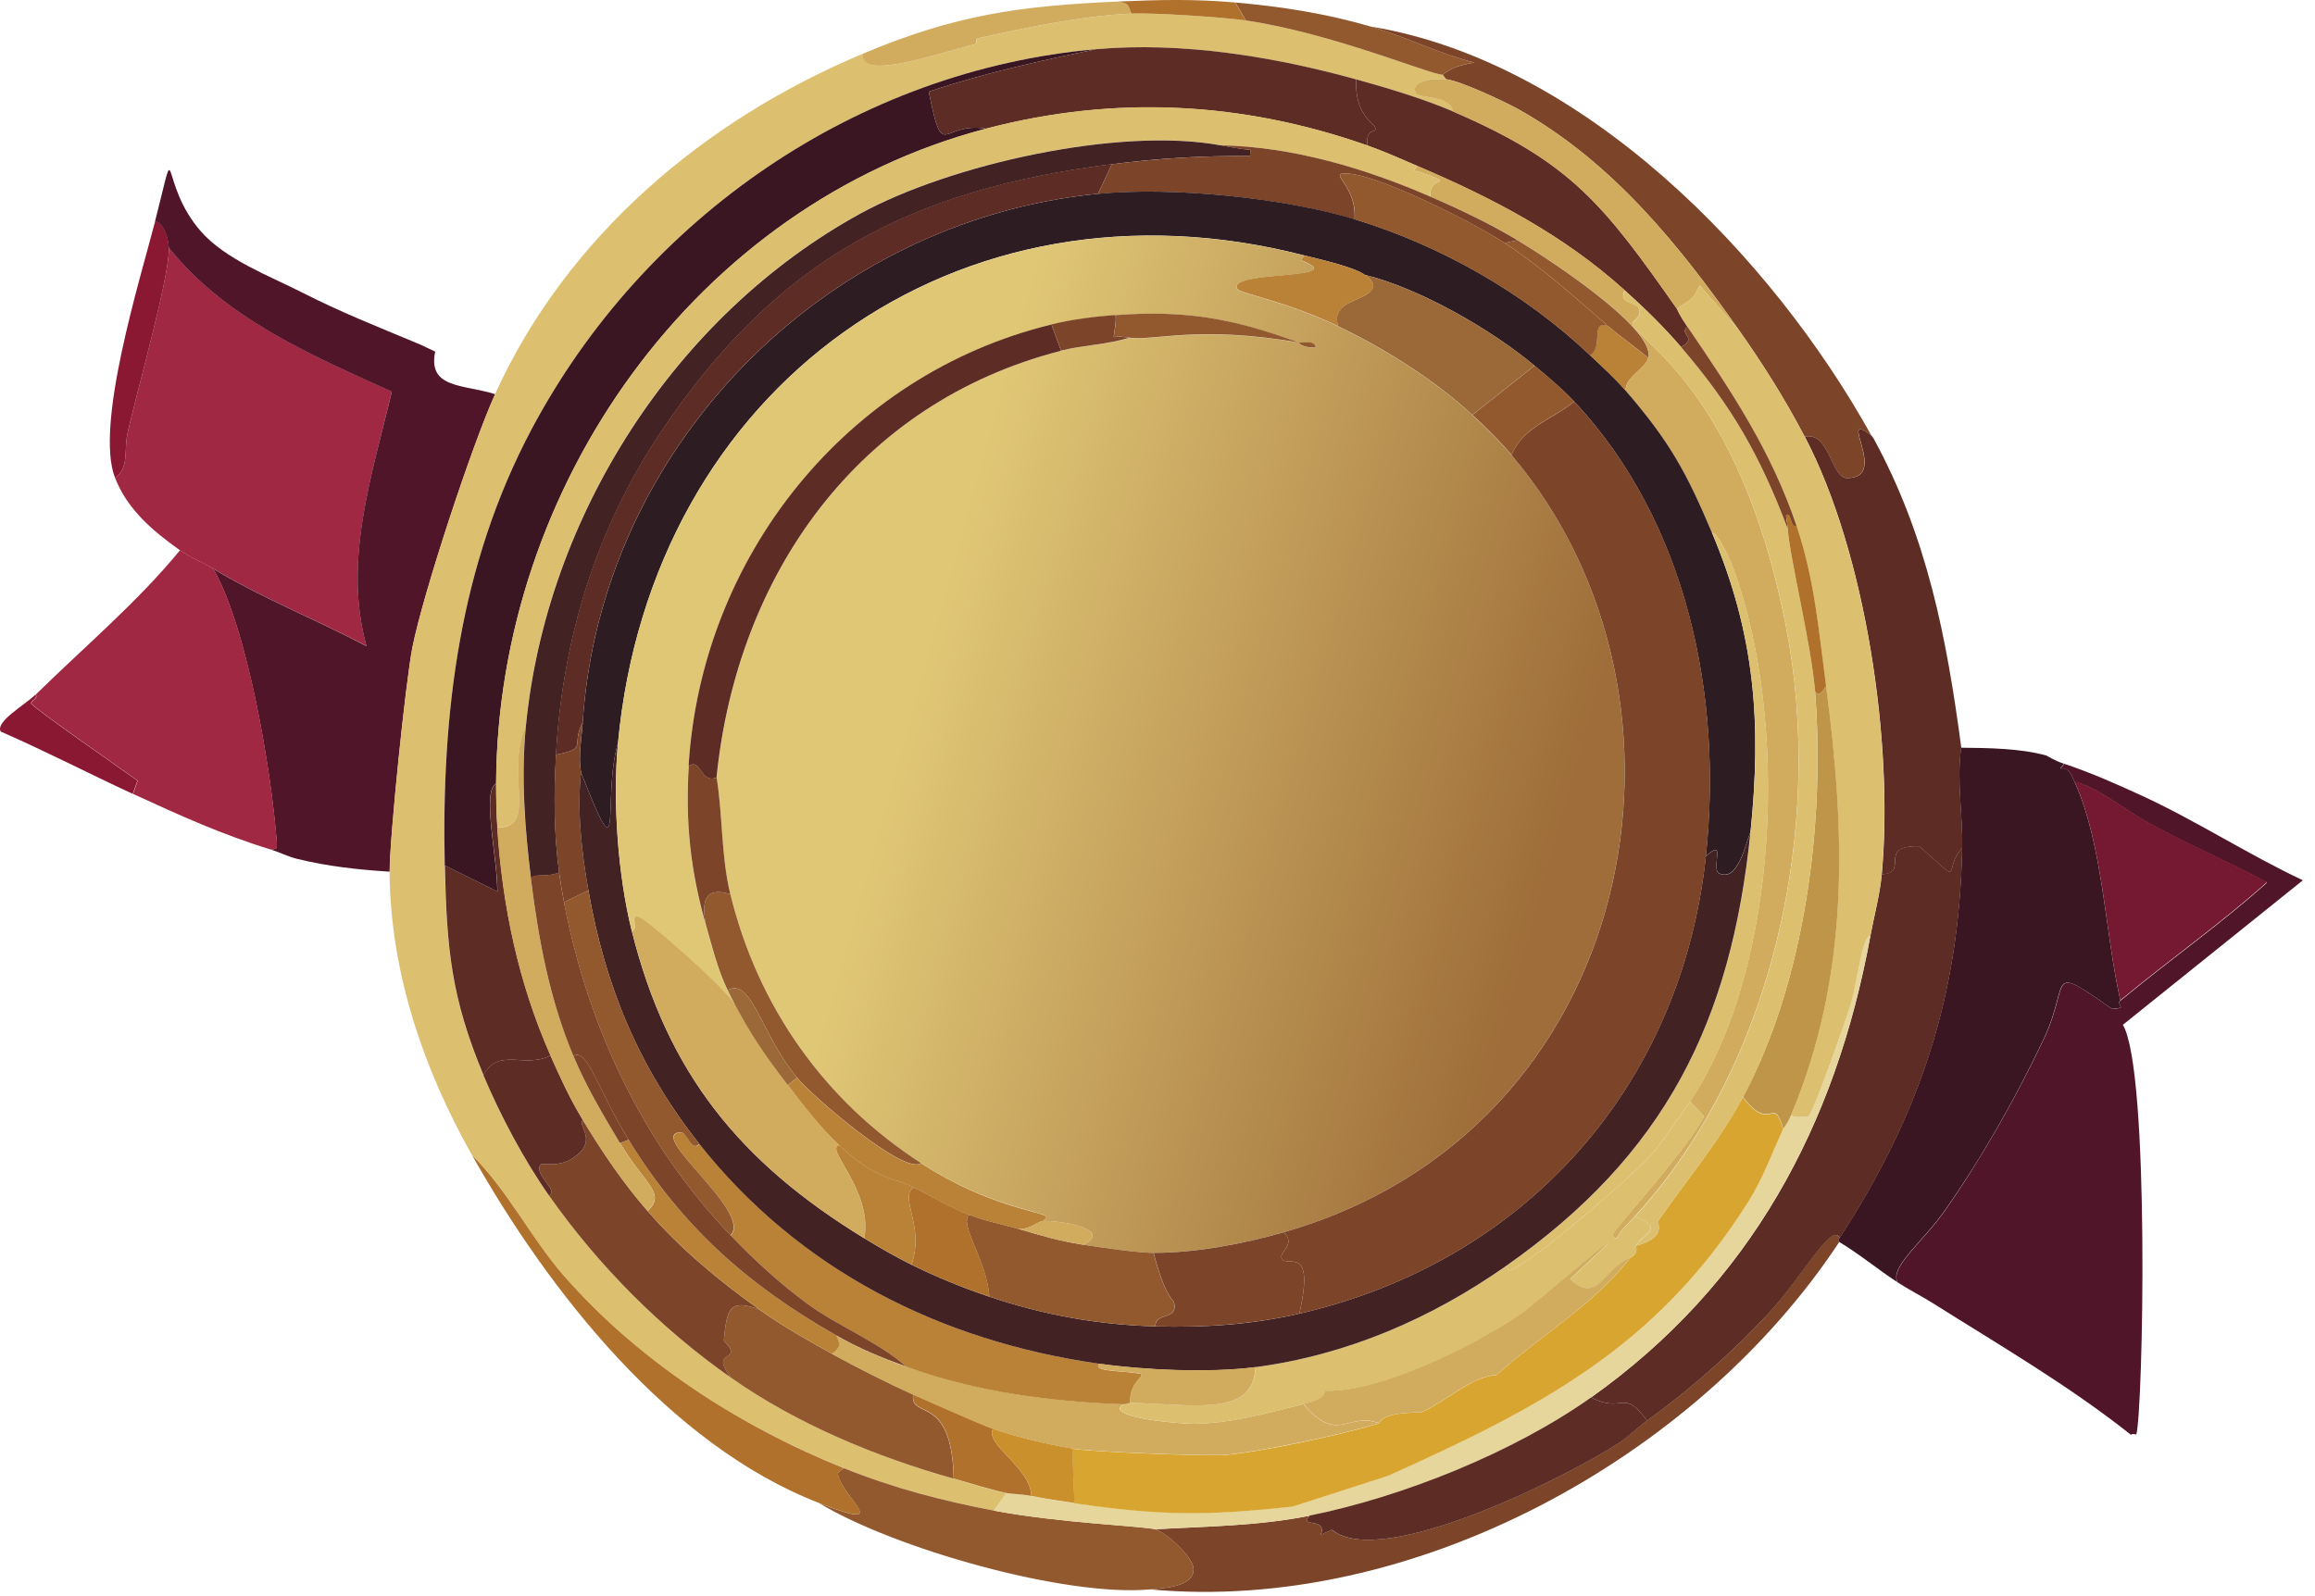 <svg width="87" height="60" viewBox="0 0 87 60" fill="none" xmlns="http://www.w3.org/2000/svg">
<path d="M8.017 21.379C7.591 21.125 7.175 20.979 6.76 20.683C5.742 19.956 4.791 19.161 4.323 17.961C4.858 17.597 4.656 16.942 4.786 16.324C5.077 14.953 6.412 10.267 6.344 9.305C8.454 11.96 11.701 13.347 14.724 14.719C13.992 17.831 12.885 21.078 13.774 24.284C11.877 23.281 9.851 22.491 8.012 21.374L8.017 21.379Z" fill="#A02842"/>
<path d="M6.344 9.305C6.417 10.267 5.077 14.953 4.786 16.324C4.656 16.942 4.858 17.597 4.323 17.961C3.554 15.992 5.258 10.526 5.835 8.303C6.183 8.407 6.323 8.962 6.349 9.305H6.344Z" fill="#8B1833"/>
<path d="M11.342 10.989C12.817 11.742 14.168 12.272 15.685 12.906C15.914 12.999 16.132 13.119 16.355 13.217C16.064 14.62 17.436 14.444 18.61 14.818C17.758 16.688 15.909 22.288 15.503 24.33C15.243 25.64 14.641 31.552 14.646 32.767C13.482 32.695 12.293 32.565 11.16 32.284C10.807 32.196 10.505 32.035 10.178 31.936C10.376 31.905 10.422 31.931 10.402 31.687C10.209 29.074 9.31 23.624 8.012 21.379C9.851 22.491 11.877 23.286 13.773 24.289C12.88 21.083 13.986 17.836 14.724 14.724C11.7 13.353 8.453 11.965 6.344 9.311C6.318 8.968 6.178 8.412 5.83 8.308C6.734 4.785 5.928 6.853 7.554 8.703C8.49 9.763 10.136 10.376 11.342 10.989Z" fill="#511529"/>
<path d="M8.017 21.379C9.316 23.624 10.215 29.069 10.407 31.687C10.423 31.931 10.381 31.905 10.184 31.936C8.37 31.386 6.713 30.632 4.999 29.843L5.175 29.349C4.656 28.965 1.315 26.658 1.185 26.45C1.128 26.357 1.466 26.263 1.341 26.112C3.16 24.325 5.186 22.616 6.765 20.683C7.181 20.979 7.596 21.125 8.022 21.379H8.017Z" fill="#A02842"/>
<path d="M1.331 26.112C1.45 26.263 1.112 26.351 1.175 26.45C1.305 26.658 4.645 28.965 5.165 29.349L4.988 29.843C3.326 29.074 1.705 28.232 0.027 27.5C-0.186 27.125 0.941 26.497 1.325 26.118L1.331 26.112Z" fill="#8B1833"/>
<path d="M32.435 2.016C32.243 3.087 35.365 1.954 36.607 1.674C36.732 1.642 36.7 1.45 36.711 1.45C38.529 1.04 40.659 0.598 42.524 0.51C43.33 0.473 45.979 0.645 46.821 0.77C50.058 1.242 53.835 2.837 54.214 2.806L54.349 2.978C54.037 2.941 52.936 2.978 53.227 3.518C53.325 3.695 54.552 3.591 54.604 4.188C53.497 3.715 52.136 3.305 50.967 2.983C47.844 2.12 44.416 1.57 41.184 1.85C32.212 2.64 24.206 8.194 19.987 16.117C17.254 21.244 16.589 26.809 16.714 32.534C16.782 35.62 16.938 37.475 18.164 40.41C18.792 41.917 19.686 43.61 20.631 44.94C22.491 47.58 24.824 49.933 27.468 51.788C29.967 53.538 32.918 54.759 35.838 55.586C36.472 55.767 37.184 55.991 37.823 56.131L37.355 56.786C35.37 56.406 33.599 55.944 31.718 55.191C27.77 53.601 23.998 51.169 21.187 47.953C19.93 46.514 19.104 44.774 17.738 43.423C15.904 40.171 14.662 36.519 14.641 32.762C14.636 31.547 15.239 25.634 15.498 24.325C15.904 22.283 17.753 16.678 18.605 14.813C21.312 8.869 26.481 4.51 32.435 2.016Z" fill="#DCC070"/>
<path d="M49.211 56.973C48.769 57.456 49.881 56.999 49.637 57.69L50.052 57.503C51.891 59.046 58.941 55.476 60.812 54.261C61.191 54.011 61.523 53.668 61.892 53.404C63.555 52.203 65.093 50.847 66.49 49.336C67.675 48.052 68.844 45.907 69.135 46.535C69.046 46.675 69.119 46.686 69.119 46.691C63.758 54.817 53.092 60.661 43.226 59.747C43.714 59.7 44.909 59.654 44.852 58.952C44.815 58.516 43.833 57.612 43.407 57.487C45.34 57.378 47.304 57.362 49.211 56.978V56.973Z" fill="#7C452A"/>
<path d="M31.718 55.191C33.599 55.944 35.37 56.406 37.355 56.785C39.771 57.248 43.008 57.373 43.408 57.487C43.834 57.606 44.816 58.516 44.852 58.952C44.909 59.653 43.714 59.705 43.226 59.747C40.031 60.038 33.604 58.214 30.778 56.5C33.614 57.601 31.687 56.334 31.49 55.44C31.464 55.331 31.645 55.258 31.713 55.191H31.718Z" fill="#92592F"/>
<path d="M31.718 55.191C31.645 55.258 31.469 55.331 31.495 55.44C31.687 56.334 33.62 57.596 30.783 56.5C25.151 54.318 20.626 48.541 17.743 43.428C19.104 44.779 19.935 46.52 21.192 47.959C24.003 51.169 27.775 53.606 31.723 55.196L31.718 55.191Z" fill="#AF712B"/>
<path d="M77.572 28.71C78.559 29.037 79.556 29.479 80.502 29.915C82.554 30.861 84.497 32.129 86.544 33.09L79.78 38.524C80.803 40.249 80.538 53.087 80.284 53.923C80.284 53.933 80.133 53.871 80.086 53.938C77.743 52.079 75.161 50.577 72.636 48.987C72.205 48.717 71.742 48.483 71.311 48.203C71.02 47.631 72.267 46.681 73.072 45.538C74.48 43.532 75.764 41.262 76.813 39.049C77.831 36.898 76.86 36.165 79.379 37.932L79.696 37.89C79.733 37.781 79.561 37.719 79.691 37.615C81.504 36.108 83.442 34.752 85.198 33.178C83.744 32.388 82.185 31.734 80.741 30.934C79.883 30.461 78.704 29.52 77.966 29.396C77.842 29.126 77.774 28.855 77.431 28.902L77.572 28.72V28.71Z" fill="#511529"/>
<path d="M73.707 28.107C74.735 28.118 75.904 28.128 76.896 28.398C76.933 28.409 77.192 28.585 77.567 28.71L77.426 28.892C77.764 28.845 77.837 29.115 77.961 29.386C79.042 31.76 79.104 35.069 79.686 37.61C79.562 37.714 79.728 37.776 79.692 37.885L79.374 37.927C76.85 36.16 77.821 36.898 76.808 39.044C75.764 41.257 74.475 43.532 73.067 45.532C72.262 46.675 71.01 47.631 71.306 48.198C70.563 47.715 69.883 47.143 69.119 46.686C69.119 46.681 69.046 46.67 69.135 46.53C72.153 41.885 73.629 37.433 73.738 31.879C73.764 30.617 73.525 29.354 73.701 28.097L73.707 28.107Z" fill="#391622"/>
<path d="M79.686 37.604C79.104 35.069 79.042 31.755 77.961 29.38C78.694 29.51 79.879 30.445 80.736 30.918C82.185 31.718 83.739 32.373 85.193 33.162C83.437 34.737 81.499 36.093 79.686 37.599V37.604Z" fill="#751832"/>
<path d="M73.743 31.884C73.634 37.438 72.158 41.891 69.14 46.535C68.849 45.912 67.685 48.057 66.495 49.336C65.093 50.847 63.56 52.203 61.898 53.404C60.983 52.151 61.03 53.164 59.794 52.531C65.784 48.276 68.989 42.306 70.293 35.178C70.433 34.415 70.647 33.646 70.719 32.866C71.79 32.804 70.511 31.765 72.138 31.812C73.904 33.391 72.958 32.721 73.743 31.879V31.884Z" fill="#5D2D25"/>
<path d="M70.34 16.387C70.356 16.418 70.392 16.444 70.408 16.475C72.434 20.195 73.156 23.972 73.707 28.102C73.53 29.354 73.769 30.622 73.743 31.884C72.959 32.726 73.904 33.396 72.138 31.817C70.512 31.77 71.79 32.809 70.719 32.871C71.171 27.952 70.122 20.792 67.826 16.413C68.761 16.221 68.818 17.971 69.415 17.971C71.042 17.971 68.969 15.322 70.345 16.387H70.34Z" fill="#5D2D25"/>
<path d="M41.184 1.85C39.059 2.292 36.965 2.754 34.903 3.445C35.453 6.168 35.355 4.547 37.064 4.838C26.112 7.716 18.704 18.294 18.646 29.453C18.091 29.718 18.698 32.258 18.688 33.511L16.714 32.534C16.589 26.809 17.259 21.244 19.987 16.117C24.206 8.194 32.212 2.64 41.184 1.85Z" fill="#391622"/>
<path d="M41.184 1.85C44.416 1.565 47.839 2.12 50.967 2.983C50.899 4.282 51.632 4.656 51.668 4.754C51.798 5.097 51.315 4.697 51.388 5.471C46.696 3.825 41.896 3.57 37.064 4.838C35.355 4.547 35.453 6.168 34.903 3.445C36.965 2.754 39.054 2.292 41.184 1.85Z" fill="#5D2D25"/>
<path d="M70.34 16.387C68.963 15.322 71.036 17.971 69.41 17.971C68.813 17.971 68.755 16.221 67.82 16.413C67.088 15.015 66.277 13.722 65.368 12.433C63.093 9.191 60.588 6.095 57.087 4.121C56.557 3.824 54.879 3.04 54.349 2.978L54.214 2.806C54.281 2.801 54.437 2.5 55.409 2.354C54.089 2.022 52.811 1.377 51.512 0.998C59.503 2.313 66.584 9.612 70.34 16.392V16.387Z" fill="#7C452A"/>
<path d="M38.752 56.24C39.293 56.344 39.828 56.427 40.373 56.505C43.605 56.967 45.314 56.978 48.577 56.63L52.172 55.471C57.778 52.946 62.246 50.686 65.711 45.158C66.241 44.317 66.599 43.34 67.01 42.436C67.02 42.41 67.15 42.291 67.306 41.922C67.415 42.036 67.934 41.984 67.971 41.958C68.153 41.828 69.41 38.249 69.561 37.734C69.8 36.924 69.987 35.168 70.288 35.183C68.984 42.306 65.778 48.281 59.788 52.536C56.879 54.603 52.712 56.271 49.205 56.978C47.299 57.362 45.335 57.378 43.402 57.487C43.002 57.373 39.765 57.248 37.35 56.786L37.817 56.131C37.942 56.157 38.363 56.162 38.747 56.24H38.752Z" fill="#E7D69B"/>
<path d="M50.967 2.983C52.136 3.305 53.497 3.715 54.603 4.188C59.056 6.1 60.277 7.7 63.025 11.612C63.046 11.643 63.087 11.799 63.42 12.288C63.062 12.542 63.83 12.693 63.176 13.046C62.526 12.288 61.804 11.581 61.061 10.916C58.755 8.833 56.095 7.446 53.263 6.24C52.635 5.97 52.037 5.7 51.388 5.471C51.31 4.697 51.798 5.097 51.668 4.755C51.632 4.656 50.899 4.282 50.967 2.983Z" fill="#5D2D25"/>
<path d="M28.549 49.237C29.422 49.855 30.336 50.374 31.266 50.889C32.227 51.419 33.318 51.969 34.316 52.421C34.191 53.393 35.776 52.349 35.838 55.585C32.913 54.759 29.962 53.538 27.468 51.788C26.803 50.883 27.468 51.091 27.468 50.806C27.468 50.598 27.198 50.442 27.203 50.38C27.318 49.242 27.39 48.785 28.554 49.237H28.549Z" fill="#92592F"/>
<path d="M21.904 42.099C22.637 43.309 23.411 44.457 24.341 45.527C25.567 46.941 27.037 48.161 28.554 49.237C27.39 48.785 27.318 49.237 27.203 50.38C27.198 50.442 27.463 50.598 27.468 50.806C27.473 51.092 26.808 50.889 27.468 51.788C24.824 49.933 22.491 47.58 20.631 44.94C21.031 44.753 19.997 44.104 20.335 43.766C20.377 43.725 20.99 43.865 21.457 43.579C22.559 42.914 21.675 42.332 21.904 42.099Z" fill="#7C452A"/>
<path d="M18.647 29.453C18.647 30.009 18.657 30.554 18.694 31.11C18.881 34.066 19.494 36.965 20.694 39.677C19.717 40.181 18.761 39.355 18.169 40.41C16.943 37.474 16.787 35.62 16.719 32.534L18.694 33.511C18.704 32.258 18.091 29.723 18.652 29.453H18.647Z" fill="#5D2D25"/>
<path d="M54.349 2.978C54.879 3.04 56.557 3.825 57.087 4.121C60.593 6.095 63.092 9.191 65.368 12.433L63.872 10.729C63.586 11.352 63.498 11.238 63.02 11.612C60.271 7.7 59.045 6.1 54.598 4.188C54.546 3.591 53.315 3.695 53.221 3.518C52.93 2.983 54.032 2.941 54.343 2.978H54.349Z" fill="#D1AB5E"/>
<path d="M20.689 39.678C21.073 40.54 21.411 41.283 21.904 42.099C21.676 42.332 22.559 42.914 21.457 43.579C20.99 43.865 20.377 43.725 20.335 43.766C19.997 44.104 21.031 44.753 20.631 44.94C19.691 43.605 18.797 41.917 18.164 40.41C18.756 39.355 19.712 40.181 20.689 39.678Z" fill="#5D2D25"/>
<path d="M42.02 0.058C42.426 0.151 42.368 0.141 42.519 0.51C40.659 0.598 38.524 1.04 36.706 1.45C36.695 1.45 36.726 1.648 36.602 1.674C35.36 1.959 32.238 3.087 32.43 2.017C35.926 0.551 38.301 0.224 42.015 0.058H42.02Z" fill="#D1AB5E"/>
<path d="M51.512 0.998C52.806 1.372 54.089 2.016 55.408 2.354C54.437 2.5 54.281 2.801 54.214 2.806C53.829 2.837 50.057 1.242 46.821 0.77L46.426 0.094C48.171 0.25 49.824 0.505 51.512 0.998Z" fill="#92592F"/>
<path d="M37.319 53.71C36.986 54.292 38.742 55.17 38.758 56.235C38.373 56.162 37.953 56.157 37.828 56.126C37.189 55.986 36.482 55.762 35.843 55.58C35.781 52.338 34.196 53.383 34.321 52.416C34.924 52.686 36.893 53.559 37.319 53.705V53.71Z" fill="#AF712B"/>
<path d="M46.421 0.094L46.816 0.77C45.974 0.645 43.325 0.473 42.519 0.51C42.369 0.141 42.426 0.151 42.02 0.058C43.543 -0.01 44.899 -0.041 46.421 0.094Z" fill="#AF712B"/>
<path d="M49.211 56.973C52.718 56.266 56.879 54.598 59.794 52.531C61.025 53.164 60.983 52.151 61.898 53.404C61.529 53.669 61.196 54.017 60.817 54.261C58.952 55.476 51.897 59.046 50.058 57.503L49.642 57.69C49.881 56.999 48.769 57.456 49.216 56.973H49.211Z" fill="#5D2D25"/>
<path d="M65.368 12.433C66.272 13.721 67.088 15.015 67.82 16.413C70.117 20.792 71.166 27.957 70.714 32.871C70.642 33.651 70.428 34.414 70.288 35.183C69.987 35.168 69.8 36.924 69.561 37.734C69.41 38.248 68.153 41.823 67.971 41.958C67.935 41.984 67.415 42.031 67.306 41.922C69.525 36.638 69.353 31.339 68.621 25.79C68.34 23.686 68.195 21.805 67.509 19.764C66.563 16.948 65.077 14.729 63.415 12.287C63.082 11.799 63.041 11.643 63.02 11.612C63.498 11.233 63.581 11.347 63.872 10.729L65.368 12.433Z" fill="#DCC070"/>
<path d="M37.064 4.832C41.891 3.565 46.696 3.814 51.388 5.466C52.037 5.695 52.635 5.965 53.263 6.235L53.123 6.417C53.279 6.417 54.079 6.718 54.105 6.765C54.167 6.879 53.694 6.827 53.757 7.394C51.289 6.323 48.582 5.518 45.881 5.461C42.062 4.754 35.703 6.173 32.331 8.022C25.369 11.841 20.522 19.41 19.759 27.297C18.979 29.11 20.231 31.142 18.688 31.105C18.652 30.549 18.642 30.004 18.642 29.448C18.699 18.288 26.113 7.711 37.059 4.832H37.064Z" fill="#DCC070"/>
<path d="M51.813 53.502C51.897 53.476 51.855 53.092 53.393 53.097C54.224 52.77 55.325 51.715 56.23 51.694C57.907 50.193 59.923 49.029 61.264 47.283C61.622 47.086 61.461 46.857 61.471 46.836C62.682 46.499 62.246 46 62.329 45.875C63.394 44.343 64.609 42.904 65.498 41.246C66.547 42.644 66.641 41.132 67.01 42.441C66.599 43.345 66.241 44.322 65.711 45.163C62.24 50.691 57.773 52.951 52.172 55.476L48.577 56.635C45.314 56.988 43.6 56.978 40.373 56.51L40.295 54.458C41.075 54.583 45.309 54.749 46.052 54.692C47.33 54.593 50.504 53.918 51.813 53.507V53.502Z" fill="#D8A630"/>
<path d="M68.626 25.785C69.358 31.334 69.53 36.633 67.311 41.916C67.156 42.285 67.026 42.405 67.015 42.431C66.646 41.116 66.548 42.628 65.503 41.236C67.847 36.856 68.595 30.892 68.21 25.972C68.325 26.242 68.527 25.946 68.626 25.785Z" fill="#BF9649"/>
<path d="M37.319 53.71C38.207 54.017 39.376 54.297 40.301 54.448L40.379 56.5C39.833 56.422 39.298 56.339 38.758 56.235C38.742 55.17 36.986 54.292 37.319 53.71Z" fill="#CA902B"/>
<path d="M53.263 6.235C56.094 7.44 58.755 8.828 61.061 10.911C60.786 11.394 61.482 11.384 61.575 11.56C61.763 11.908 61.326 12.054 61.347 12.163C61.477 12.797 65.363 14.589 67.114 23.525C68.584 31.027 66.662 40.031 61.44 45.719C61.212 45.969 60.864 46.286 60.755 46.546C60.666 46.572 60.573 46.457 60.62 46.374C60.801 46.036 63.337 43.288 64.038 41.968L63.513 41.397C66.901 36.337 67.212 27.042 65.155 21.411C65.056 21.14 64.604 20.07 64.334 20.018C63.368 17.743 62.739 16.6 61.098 14.688C61.072 14.158 61.851 13.846 61.95 13.451C62.225 12.314 57.986 9.602 57.035 9.03C56.001 8.412 54.868 7.872 53.762 7.394C53.699 6.827 54.172 6.879 54.11 6.765C54.084 6.718 53.284 6.417 53.128 6.417L53.268 6.235H53.263Z" fill="#D1AB5E"/>
<path d="M63.176 13.046C65.093 15.285 66.147 17.135 67.187 19.883C67.259 20.974 68.08 24.258 68.21 25.982C68.594 30.902 67.846 36.861 65.503 41.246C64.615 42.904 63.399 44.343 62.334 45.875C62.246 46 62.682 46.499 61.477 46.836C61.809 46.327 62.568 46.192 61.446 45.73C66.667 40.041 68.584 31.032 67.119 23.535C65.368 14.594 61.482 12.807 61.352 12.173C61.331 12.059 61.763 11.919 61.581 11.571C61.487 11.394 60.791 11.404 61.066 10.921C61.809 11.591 62.532 12.293 63.181 13.051L63.176 13.046Z" fill="#DCC070"/>
<path d="M63.42 12.288C65.082 14.729 66.563 16.948 67.514 19.764C67.28 19.873 67.317 19.249 67.129 19.364C67.109 19.379 67.171 19.67 67.187 19.883C66.147 17.135 65.098 15.285 63.176 13.046C63.83 12.693 63.062 12.542 63.42 12.288Z" fill="#7C452A"/>
<path d="M34.045 51.367C36.633 52.307 39.474 52.686 42.218 52.785C41.433 53.273 44.311 53.523 44.846 53.523C46.213 53.513 47.662 53.112 48.982 52.78C50.27 54.318 50.67 53.055 51.808 53.502C50.504 53.913 47.325 54.583 46.047 54.687C45.309 54.744 41.069 54.578 40.29 54.453C39.365 54.302 38.197 54.016 37.308 53.715C36.882 53.57 34.913 52.697 34.31 52.427C33.313 51.975 32.222 51.424 31.261 50.894C31.63 50.624 31.562 50.53 31.417 50.203C32.279 50.691 33.105 51.034 34.035 51.372L34.045 51.367Z" fill="#D1AB5E"/>
<path d="M23.624 42.847C25.634 46.109 28.081 48.297 31.427 50.198C31.567 50.525 31.635 50.614 31.271 50.889C30.336 50.375 29.422 49.855 28.554 49.237C27.037 48.161 25.567 46.935 24.341 45.527C25.053 44.847 24.232 44.53 23.302 42.966L23.629 42.847H23.624Z" fill="#BA8237"/>
<path d="M19.759 27.297C19.572 29.214 19.722 31.167 19.956 33.064C20.236 35.344 20.657 37.568 21.551 39.698C22.044 40.872 22.647 41.88 23.297 42.966C24.232 44.53 25.047 44.842 24.336 45.527C23.406 44.457 22.631 43.314 21.899 42.098C21.405 41.283 21.068 40.54 20.683 39.677C19.483 36.965 18.875 34.061 18.683 31.11C20.226 31.147 18.974 29.115 19.753 27.302L19.759 27.297Z" fill="#D1AB5E"/>
<path d="M67.514 19.759C68.199 21.8 68.345 23.681 68.626 25.785C68.527 25.946 68.329 26.242 68.21 25.972C68.075 24.253 67.259 20.969 67.186 19.873C67.171 19.665 67.108 19.369 67.129 19.353C67.316 19.239 67.285 19.862 67.514 19.753V19.759Z" fill="#AF712B"/>
<path d="M45.88 5.461C46.254 5.528 46.618 5.606 47.002 5.632L46.977 5.866C45.231 5.851 43.527 5.949 41.791 6.173C34.212 7.134 29.224 9.726 24.86 16.21C22.418 19.842 21.135 24.024 20.896 28.378C20.813 29.869 20.813 31.313 21.015 32.799C20.454 33.022 19.982 32.788 19.961 33.069C19.727 31.178 19.576 29.219 19.763 27.302C20.527 19.416 25.374 11.846 32.336 8.027C35.713 6.178 42.067 4.754 45.886 5.466L45.88 5.461Z" fill="#432224"/>
<path d="M45.88 5.461C48.587 5.518 51.294 6.323 53.757 7.393C54.863 7.871 55.996 8.412 57.029 9.03L56.546 9.134C55.419 8.391 51.865 6.599 50.67 6.526C49.803 6.474 50.993 6.89 50.904 8.246C48.229 7.435 44.041 7.014 41.262 7.29L41.786 6.173C43.522 5.954 45.226 5.85 46.971 5.866L46.997 5.632C46.618 5.611 46.249 5.534 45.875 5.461H45.88Z" fill="#7C452A"/>
<path d="M42.223 52.785C42.26 52.785 42.426 52.733 42.467 52.733C44.925 52.79 47.127 53.263 47.185 51.393C50.624 50.936 53.772 49.575 56.588 47.6C56.635 47.657 56.682 47.772 56.77 47.74C57.596 47.455 61.331 44.223 62.069 43.397C62.355 43.08 63.207 41.865 63.519 41.402L64.043 41.974C63.342 43.293 60.807 46.036 60.625 46.379C60.578 46.468 60.672 46.582 60.76 46.551C60.864 46.291 61.217 45.974 61.446 45.725C62.568 46.187 61.804 46.317 61.477 46.831C61.461 46.852 61.628 47.081 61.269 47.278C60.308 47.647 60.038 49.081 59.014 48.078C62.63 44.758 58.282 48.52 57.3 49.294C55.57 50.52 51.84 52.375 49.798 52.281C49.782 52.598 49.242 52.718 48.993 52.78C47.673 53.112 46.224 53.513 44.857 53.523C44.322 53.523 41.444 53.273 42.228 52.785H42.223Z" fill="#DCC070"/>
<path d="M61.264 47.278C59.923 49.024 57.908 50.193 56.23 51.689C55.326 51.71 54.224 52.764 53.393 53.092C51.85 53.092 51.892 53.471 51.814 53.497C50.676 53.05 50.276 54.313 48.987 52.775C49.237 52.712 49.777 52.598 49.793 52.276C51.834 52.37 55.565 50.515 57.295 49.289C58.276 48.515 62.625 44.748 59.009 48.073C60.033 49.076 60.303 47.642 61.264 47.273V47.278Z" fill="#D1AB5E"/>
<path d="M41.267 7.285C44.047 7.014 48.239 7.43 50.91 8.241C54.141 9.222 57.3 11.02 59.757 13.353C60.24 13.81 60.656 14.179 61.098 14.688C62.745 16.6 63.373 17.743 64.334 20.018C65.96 23.858 66.205 27.188 65.784 31.277C65.602 31.692 65.321 33.147 64.62 32.835C64.262 32.674 64.921 31.438 64.106 32.186C64.75 26.159 63.389 19.608 59.16 15.093C58.703 14.61 58.173 14.168 57.663 13.742C56.063 12.397 53.346 10.833 51.294 10.334C50.899 10.038 49.574 9.742 49.019 9.602C35.963 6.23 24.471 14.579 23.224 27.936C22.611 29.983 23.489 33.292 21.837 29.032C21.727 28.435 21.857 27.765 21.899 27.151C22.574 16.828 30.96 8.292 41.262 7.285H41.267Z" fill="#2E1C23"/>
<path d="M63.518 41.402C63.207 41.865 62.355 43.08 62.069 43.397C61.331 44.223 57.596 47.455 56.77 47.74C56.681 47.772 56.635 47.657 56.588 47.6C62.583 43.402 65.061 38.42 65.789 31.282C66.204 27.193 65.96 23.863 64.339 20.023C64.609 20.075 65.061 21.146 65.16 21.416C67.218 27.047 66.906 36.342 63.518 41.402Z" fill="#DCC070"/>
<path d="M57.03 9.03C57.98 9.601 62.22 12.319 61.944 13.451C61.456 13.046 60.91 12.667 60.432 12.256C59.134 11.134 57.996 10.09 56.546 9.134L57.03 9.03Z" fill="#92592F"/>
<path d="M60.432 12.256C60.91 12.667 61.456 13.051 61.944 13.451C61.851 13.846 61.066 14.163 61.092 14.688C60.651 14.179 60.235 13.81 59.752 13.353C60.282 13.036 59.742 12.012 60.427 12.251L60.432 12.256Z" fill="#BA8237"/>
<path d="M26.284 42.997C30.05 47.756 35.344 50.411 41.298 51.263C41.09 51.575 42.072 51.507 42.867 51.642C43.033 51.782 42.462 51.897 42.467 52.738C42.431 52.738 42.259 52.79 42.223 52.79C39.48 52.692 36.633 52.318 34.05 51.372C33.079 50.478 31.51 49.865 30.352 49.019C29.323 48.26 28.346 47.366 27.463 46.442C28.31 45.569 24.247 42.628 25.593 42.566C25.821 42.556 26.013 43.335 26.289 43.002L26.284 42.997Z" fill="#BA8237"/>
<path d="M21.01 32.794C21.062 33.173 21.125 33.542 21.197 33.916C22.101 38.607 24.148 42.976 27.458 46.436C28.341 47.361 29.317 48.255 30.346 49.013C31.505 49.86 33.079 50.478 34.045 51.367C33.115 51.029 32.289 50.691 31.427 50.198C28.081 48.296 25.634 46.109 23.623 42.846C22.47 40.976 22.07 39.371 21.55 39.698C20.657 37.568 20.241 35.344 19.956 33.064C19.976 32.778 20.449 33.017 21.01 32.794Z" fill="#7C452A"/>
<path d="M23.624 42.846L23.296 42.966C22.647 41.875 22.044 40.872 21.551 39.698C22.076 39.371 22.476 40.981 23.624 42.846Z" fill="#7C452A"/>
<path d="M41.787 6.167L41.262 7.284C30.96 8.292 22.569 16.828 21.899 27.151C21.431 28.061 22.128 28.118 20.891 28.372C21.13 24.019 22.408 19.836 24.855 16.205C29.219 9.721 34.207 7.123 41.787 6.167Z" fill="#5D2D25"/>
<path d="M21.899 27.151C21.857 27.764 21.728 28.435 21.837 29.032C21.676 30.45 21.863 32.061 22.112 33.469L21.198 33.916C21.125 33.542 21.063 33.167 21.011 32.793C20.808 31.308 20.808 29.869 20.891 28.372C22.128 28.118 21.431 28.061 21.899 27.151Z" fill="#7C452A"/>
<path d="M56.547 9.134C57.996 10.09 59.134 11.134 60.433 12.257C59.742 12.018 60.282 13.041 59.757 13.358C57.3 11.025 54.141 9.228 50.91 8.246C50.998 6.895 49.808 6.474 50.676 6.526C51.871 6.599 55.419 8.386 56.552 9.134H56.547Z" fill="#92592F"/>
<path d="M23.224 27.936C23.021 30.102 23.218 32.887 23.743 34.996C25.078 40.347 27.816 43.693 32.476 46.546C33.058 46.899 33.64 47.236 34.248 47.538C35.194 48.005 36.175 48.406 37.178 48.743C39.23 49.434 41.262 49.798 43.423 49.86C45.236 49.912 47.054 49.793 48.826 49.382C57.315 47.429 63.181 40.841 64.106 32.191C64.921 31.443 64.261 32.679 64.62 32.84C65.321 33.157 65.602 31.703 65.784 31.282C65.056 38.42 62.578 43.402 56.583 47.6C53.767 49.574 50.618 50.936 47.179 51.393C45.486 51.616 43.002 51.507 41.293 51.263C35.344 50.411 30.045 47.756 26.278 42.997C23.998 40.114 22.74 37.064 22.112 33.469C21.862 32.061 21.675 30.45 21.836 29.032C23.488 33.287 22.61 29.983 23.224 27.936Z" fill="#432224"/>
<path d="M47.179 51.393C47.122 53.263 44.919 52.795 42.462 52.733C42.457 51.892 43.033 51.782 42.862 51.637C42.067 51.502 41.085 51.569 41.293 51.258C42.997 51.502 45.48 51.611 47.179 51.388V51.393Z" fill="#D1AB5E"/>
<path d="M49.024 9.602L48.883 9.784C50.863 10.542 46.239 10.147 46.478 10.843C46.545 11.036 48.276 11.301 50.286 12.267C52.016 13.098 53.928 14.293 55.331 15.602C55.824 16.065 56.375 16.595 56.806 17.109C64.594 26.284 61.648 42.483 48.239 46.322C46.717 46.759 44.94 47.091 43.35 47.096C42.774 47.096 41.376 46.894 40.711 46.79C41.911 46.177 39.662 45.855 39.163 45.901C39.236 45.849 39.35 45.772 39.303 45.72C39.132 45.527 37.137 45.351 34.617 43.725C30.975 41.371 28.481 37.828 27.448 33.614C27.089 32.16 27.167 30.695 26.933 29.23C27.702 21.613 32.232 15.14 39.88 13.187C40.721 12.968 41.62 12.963 42.452 12.698C43.361 12.828 45.039 12.23 48.8 12.88C48.831 12.89 48.883 13.072 49.444 13.072C49.413 12.766 48.951 12.906 48.8 12.88C46.348 11.976 44.556 11.649 41.916 11.851C41.106 11.914 40.306 12.012 39.516 12.205C31.806 14.075 26.351 20.953 25.878 28.798C25.754 30.908 25.941 32.742 26.523 34.773C26.767 35.62 26.954 36.425 27.338 37.225C27.416 37.386 27.51 37.563 27.593 37.729C27.312 37.205 24.169 34.394 23.925 34.435C23.691 34.477 23.993 34.934 23.743 35.002C23.218 32.887 23.021 30.108 23.224 27.941C24.471 14.584 35.963 6.235 49.019 9.607L49.024 9.602Z" fill="url(#paint0_linear_383_470)"/>
<path d="M59.165 15.098C63.399 19.608 64.755 26.164 64.111 32.191C63.186 40.841 57.321 47.429 48.831 49.382C49.434 46.702 48.348 47.699 48.166 47.299C48.057 47.055 48.728 46.779 48.239 46.322C61.654 42.483 64.594 26.284 56.806 17.109C57.232 16.049 58.323 15.779 59.16 15.098H59.165Z" fill="#7C452A"/>
<path d="M57.669 13.742L55.331 15.597C53.928 14.288 52.021 13.093 50.286 12.261C49.974 11.248 51.424 11.342 51.595 10.802C51.678 10.615 51.387 10.402 51.294 10.334C53.346 10.838 56.068 12.397 57.663 13.742H57.669Z" fill="#9B6838"/>
<path d="M49.023 9.602C49.579 9.747 50.904 10.043 51.299 10.334C51.387 10.402 51.678 10.615 51.6 10.802C51.429 11.342 49.98 11.249 50.291 12.262C48.281 11.295 46.55 11.03 46.483 10.838C46.239 10.142 50.863 10.542 48.888 9.778L49.029 9.597L49.023 9.602Z" fill="#BA8237"/>
<path d="M57.669 13.742C58.178 14.168 58.708 14.61 59.165 15.093C58.328 15.768 57.237 16.044 56.811 17.104C56.375 16.589 55.83 16.054 55.336 15.597L57.674 13.742H57.669Z" fill="#92592F"/>
<path d="M22.112 33.469C22.741 37.064 24.003 40.114 26.279 42.997C25.998 43.33 25.811 42.55 25.582 42.561C24.242 42.618 28.305 45.558 27.453 46.436C24.143 42.976 22.096 38.602 21.192 33.916L22.107 33.469H22.112Z" fill="#92592F"/>
<path d="M27.604 37.724C28.237 38.924 28.788 39.719 29.609 40.789C30.222 41.584 30.814 42.368 31.547 43.059C30.939 43.143 32.804 44.738 32.482 46.551C27.822 43.699 25.084 40.353 23.748 35.002C24.003 34.929 23.697 34.472 23.93 34.435C24.175 34.394 27.318 37.204 27.598 37.729L27.604 37.724Z" fill="#D1AB5E"/>
<path d="M36.435 45.668C37.059 45.907 37.635 46.011 38.264 46.192C39.142 46.447 39.791 46.65 40.711 46.79C41.376 46.894 42.773 47.096 43.35 47.096C43.771 48.738 44.093 48.852 44.119 48.956C44.291 49.653 43.386 49.31 43.423 49.86C41.267 49.798 39.23 49.434 37.178 48.743C37.085 47.356 36.014 46 36.43 45.668H36.435Z" fill="#92592F"/>
<path d="M48.239 46.322C48.727 46.774 48.057 47.055 48.166 47.299C48.348 47.699 49.434 46.701 48.831 49.382C47.06 49.787 45.241 49.912 43.428 49.86C43.392 49.309 44.296 49.657 44.124 48.956C44.098 48.857 43.776 48.738 43.355 47.096C44.945 47.096 46.722 46.758 48.244 46.322H48.239Z" fill="#7C452A"/>
<path d="M34.352 44.639C35.053 44.992 35.698 45.382 36.435 45.668C36.014 46 37.09 47.356 37.184 48.743C36.181 48.406 35.204 48.011 34.253 47.538C34.773 46.088 33.749 44.971 34.352 44.639Z" fill="#AF712B"/>
<path d="M31.547 43.054C32.939 44.369 33.552 44.234 34.352 44.639C33.749 44.977 34.773 46.089 34.253 47.538C33.645 47.237 33.058 46.899 32.482 46.546C32.809 44.738 30.944 43.143 31.547 43.054Z" fill="#BA8237"/>
<path d="M39.516 12.199L39.875 13.186C32.232 15.145 27.697 21.613 26.928 29.23C26.304 29.469 26.372 28.492 25.878 28.793C26.351 20.948 31.806 14.07 39.516 12.199Z" fill="#5D2D25"/>
<path d="M27.448 33.614C28.481 37.833 30.975 41.371 34.617 43.724C33.983 44.187 30.539 41.215 29.952 40.509C28.585 38.862 28.263 36.732 27.344 37.22C26.959 36.415 26.772 35.615 26.528 34.768C26.362 33.905 26.466 33.313 27.448 33.614Z" fill="#92592F"/>
<path d="M29.952 40.514C30.539 41.22 33.983 44.192 34.617 43.73C37.137 45.361 39.132 45.538 39.303 45.725C39.35 45.777 39.236 45.855 39.163 45.907C38.997 45.922 38.69 46.234 38.264 46.197C37.636 46.016 37.064 45.912 36.435 45.673C35.698 45.392 35.054 44.997 34.352 44.644C33.552 44.239 32.939 44.374 31.547 43.059C30.814 42.368 30.217 41.584 29.609 40.789L29.957 40.514H29.952Z" fill="#BA8237"/>
<path d="M26.933 29.23C27.167 30.695 27.094 32.16 27.447 33.614C26.465 33.313 26.361 33.905 26.528 34.768C25.946 32.736 25.754 30.908 25.884 28.793C26.377 28.492 26.309 29.468 26.933 29.23Z" fill="#7C452A"/>
<path d="M48.8 12.875C45.039 12.22 43.356 12.823 42.452 12.693C41.989 12.625 41.885 12.682 41.865 12.667C41.834 12.636 41.984 12.054 41.922 11.846C44.561 11.649 46.348 11.971 48.806 12.875H48.8Z" fill="#92592F"/>
<path d="M41.916 11.846C41.979 12.049 41.833 12.636 41.859 12.667C41.88 12.688 41.984 12.631 42.446 12.693C41.61 12.958 40.716 12.968 39.875 13.181L39.516 12.194C40.306 12.002 41.106 11.903 41.916 11.841V11.846Z" fill="#7C452A"/>
<path d="M29.952 40.514L29.604 40.789C28.783 39.719 28.232 38.929 27.598 37.724C27.515 37.563 27.422 37.386 27.344 37.22C28.263 36.732 28.585 38.862 29.952 40.509V40.514Z" fill="#9B6838"/>
<path d="M39.163 45.901C39.662 45.849 41.911 46.177 40.711 46.79C39.786 46.649 39.142 46.447 38.264 46.192C38.69 46.229 38.997 45.922 39.163 45.901Z" fill="#D1AB5E"/>
<path d="M48.8 12.875C48.951 12.901 49.419 12.76 49.445 13.067C48.878 13.067 48.831 12.885 48.8 12.875Z" fill="#92592F"/>
<defs>
<linearGradient id="paint0_linear_383_470" x1="25.628" y1="22.849" x2="58.522" y2="32.008" gradientUnits="userSpaceOnUse">
<stop offset="0.27" stop-color="#E0C776"/>
<stop offset="1" stop-color="#9E6D39"/>
</linearGradient>
</defs>
</svg>
